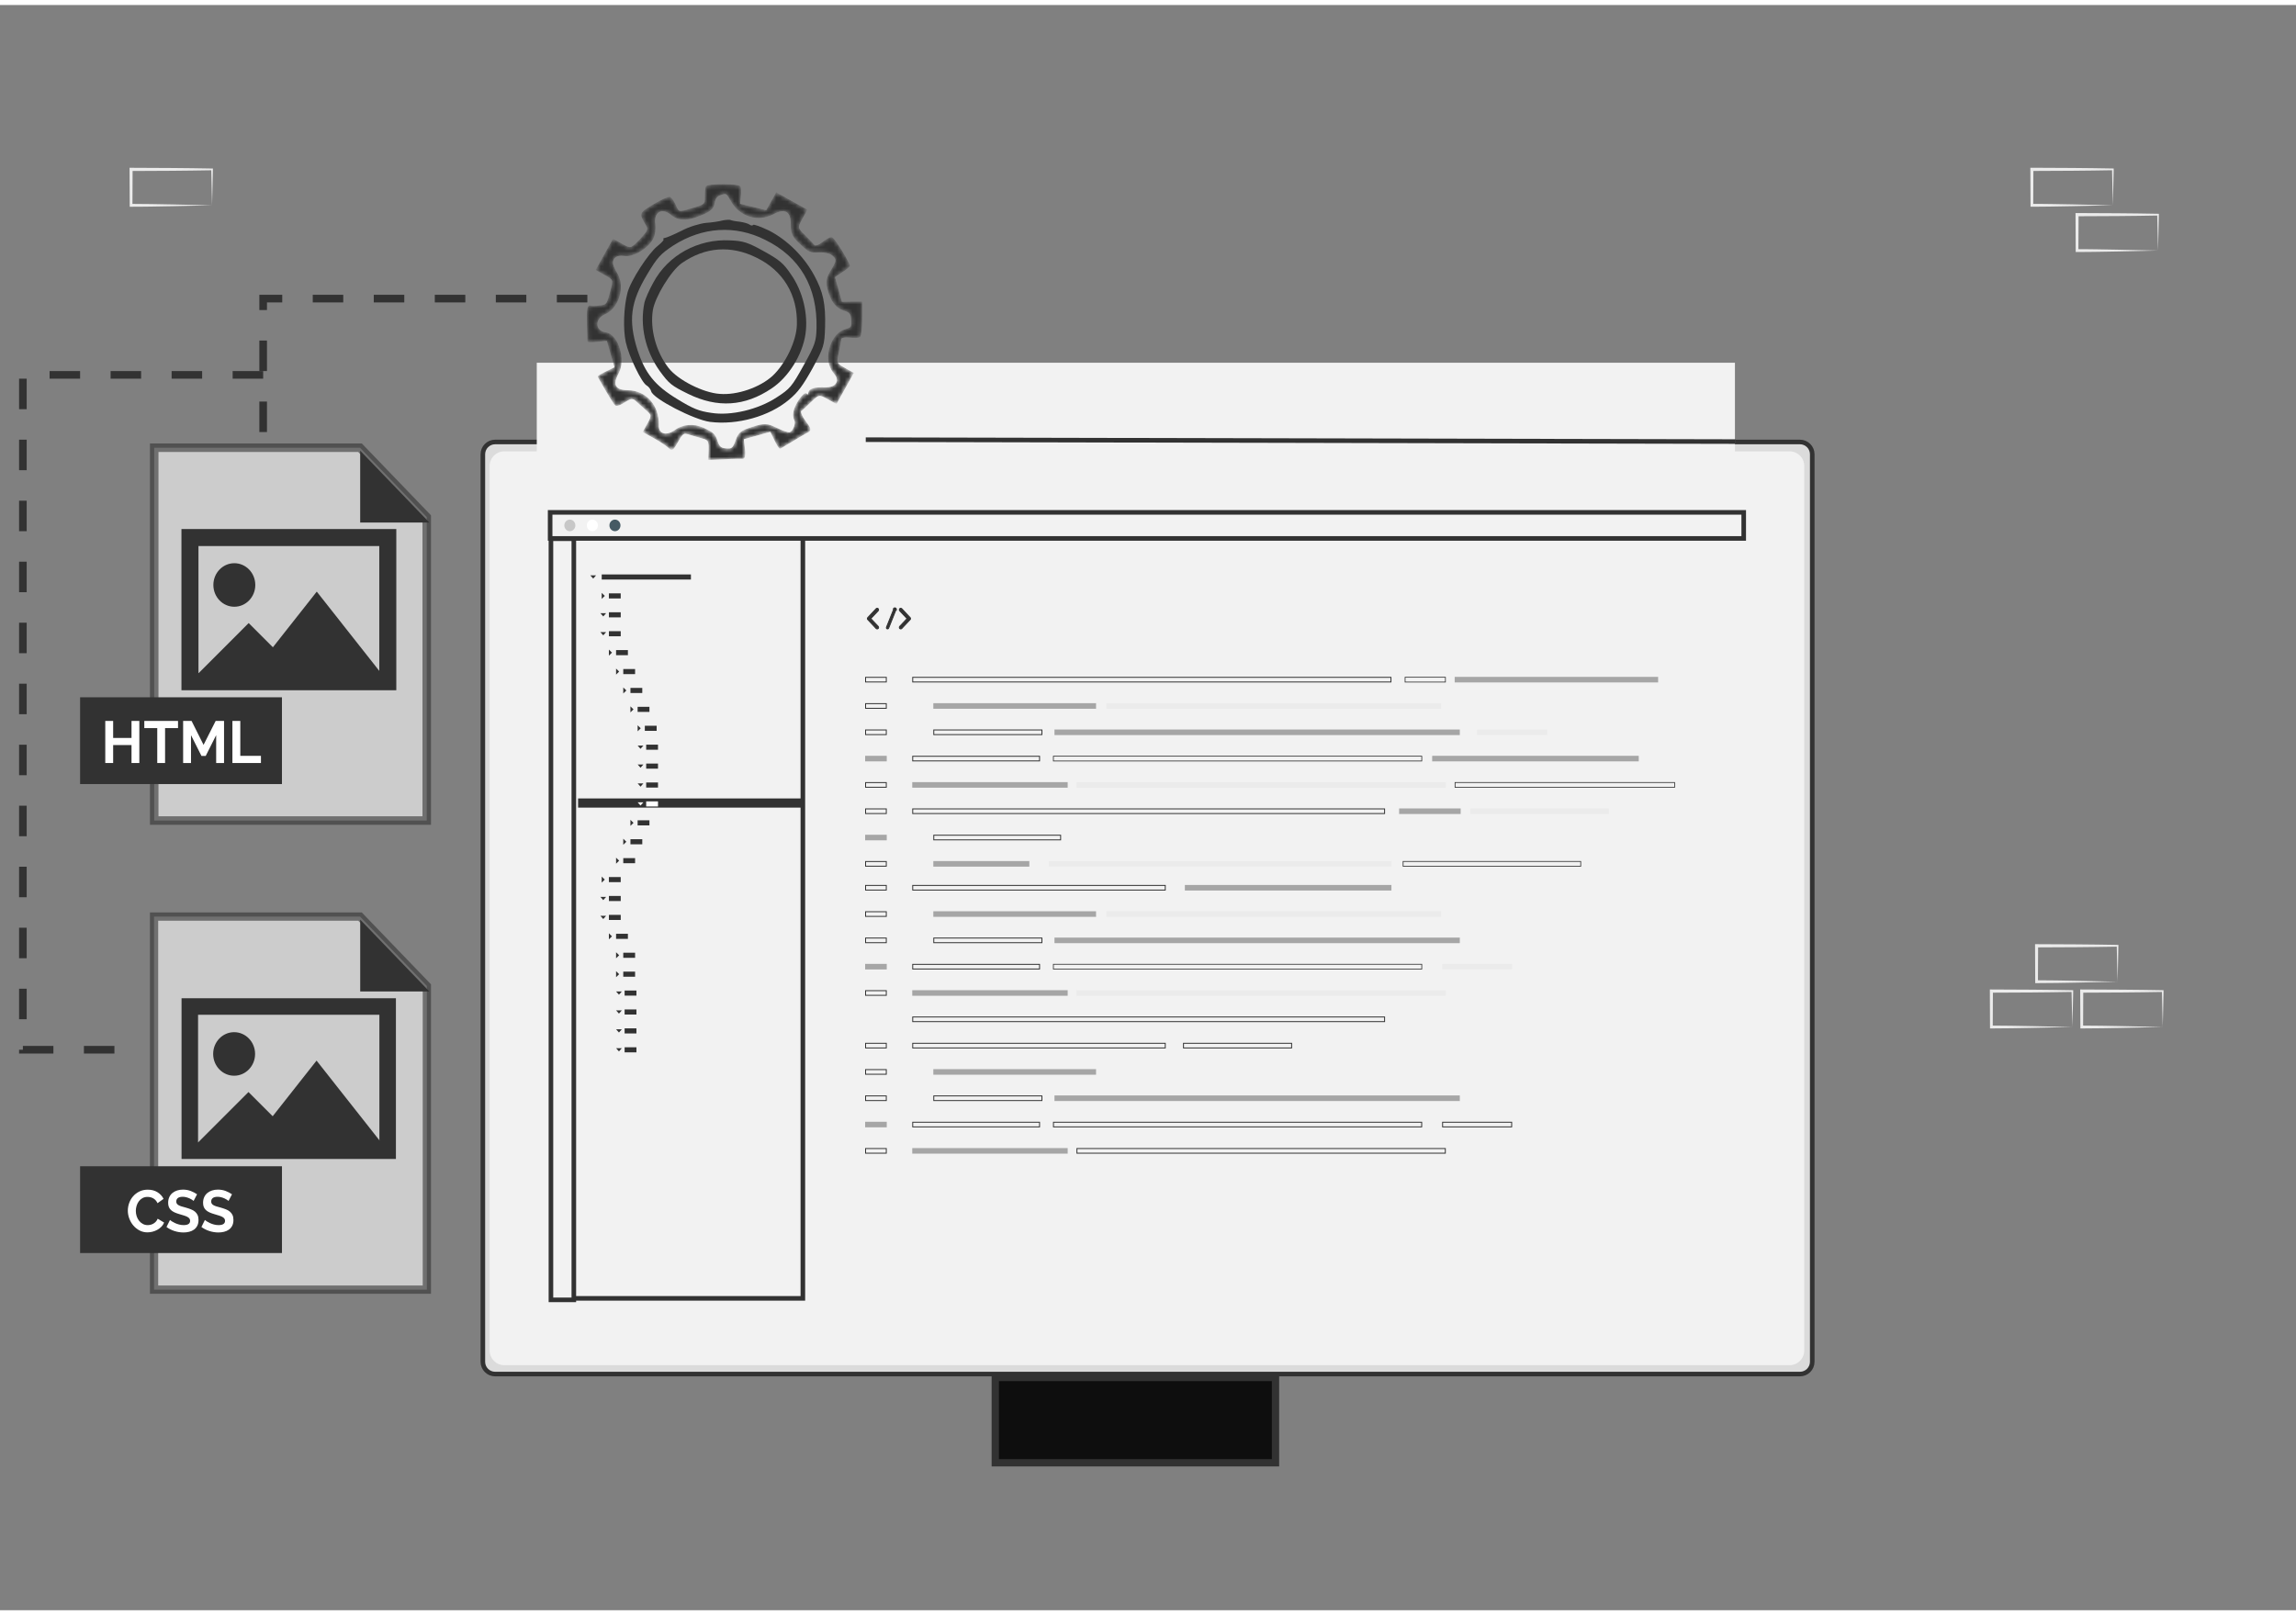 <svg width="540" height="380" viewBox="0 0 602 421" fill="none" xmlns="http://www.w3.org/2000/svg">
<rect x="0" y="0" width="602" height="421" fill="#808080" stroke="none"/>
<path d="M555.219 256.156L544.694 256.391L539.352 256.485C537.567 256.525 535.773 256.517 533.983 256.532L533.627 256.534L533.626 256.156L533.582 246.734L533.58 246.312L533.983 246.313L544.6 246.366C548.139 246.37 551.678 246.461 555.217 246.504L555.438 246.507L555.436 246.734C555.421 248.333 555.367 249.923 555.331 251.495L555.219 256.156ZM555.219 256.156L555.105 251.396C555.069 249.827 555.015 248.276 555 246.734L555.219 246.964C551.68 247.007 548.14 247.098 544.601 247.102L533.984 247.155L534.384 246.735L534.341 256.157L533.984 255.781C535.734 255.797 537.479 255.788 539.233 255.828L544.509 255.922L555.219 256.156Z" fill="#EBEBEB"/>
<path d="M543.366 268.037L532.841 268.272L527.5 268.366C525.715 268.406 523.921 268.398 522.131 268.413L521.775 268.416L521.773 268.038L521.73 258.616L521.729 258.193L522.131 258.195L532.748 258.248C536.287 258.252 539.827 258.342 543.366 258.386L543.587 258.389L543.584 258.616C543.569 260.215 543.515 261.805 543.479 263.377L543.366 268.037ZM543.366 268.037L543.252 263.277C543.216 261.708 543.163 260.157 543.147 258.615L543.366 258.845C539.827 258.888 536.288 258.979 532.749 258.983L522.132 259.036L522.532 258.616L522.489 268.038L522.131 267.662C523.881 267.678 525.626 267.669 527.38 267.709L532.656 267.803L543.366 268.037Z" fill="#EBEBEB"/>
<path d="M567.056 268.037L556.531 268.272L551.189 268.366C549.404 268.406 547.61 268.398 545.821 268.413L545.464 268.416L545.463 268.038L545.42 258.616L545.418 258.193L545.821 258.195L556.438 258.248C559.977 258.252 563.516 258.342 567.055 258.386L567.276 258.389L567.274 258.616C567.259 260.215 567.205 261.805 567.169 263.377L567.056 268.037ZM567.056 268.037L566.942 263.277C566.906 261.708 566.852 260.157 566.837 258.615L567.056 258.845C563.517 258.888 559.977 258.979 556.439 258.983L545.821 259.036L546.221 258.616L546.178 268.038L545.821 267.662C547.57 267.678 549.315 267.669 551.07 267.709L556.346 267.803L567.056 268.037Z" fill="#EBEBEB"/>
<path d="M252.429 144.038L241.904 144.273L236.562 144.367C234.777 144.407 232.983 144.399 231.194 144.414L230.838 144.417L230.836 144.039L230.793 134.617L230.791 134.194L231.194 134.196L241.811 134.249C245.35 134.253 248.889 134.344 252.428 134.387L252.649 134.39L252.647 134.617C252.632 136.216 252.578 137.806 252.542 139.378L252.429 144.038ZM252.429 144.038L252.315 139.277C252.279 137.709 252.225 136.158 252.21 134.616L252.429 134.846C248.89 134.889 245.35 134.98 241.812 134.984L231.194 135.037L231.595 134.617L231.551 144.039L231.194 143.663C232.943 143.679 234.688 143.67 236.443 143.71L241.719 143.804L252.429 144.038Z" fill="#EBEBEB"/>
<path d="M240.591 155.919L230.066 156.154L224.724 156.248C222.939 156.288 221.146 156.279 219.356 156.295L219 156.298L218.998 155.92L218.955 146.498L218.953 146.075L219.356 146.077L229.973 146.13C233.512 146.134 237.051 146.225 240.59 146.268L240.811 146.271L240.809 146.498C240.794 148.097 240.74 149.687 240.704 151.259L240.591 155.919ZM240.591 155.919L240.477 151.158C240.441 149.59 240.387 148.039 240.372 146.497L240.591 146.727C237.052 146.77 233.513 146.861 229.974 146.865L219.356 146.918L219.757 146.498L219.713 155.92L219.356 155.544C221.105 155.559 222.85 155.551 224.605 155.591L229.881 155.685L240.591 155.919Z" fill="#EBEBEB"/>
<path d="M264.28 155.919L253.755 156.154L248.414 156.248C246.629 156.288 244.835 156.279 243.045 156.295L242.689 156.298L242.687 155.92L242.644 146.498L242.643 146.075L243.045 146.077L253.662 146.13C257.201 146.134 260.741 146.225 264.28 146.268L264.501 146.271L264.498 146.498C264.483 148.097 264.43 149.687 264.393 151.259L264.28 155.919ZM264.28 155.919L264.167 151.158C264.13 149.59 264.077 148.039 264.061 146.497L264.28 146.727C260.742 146.77 257.202 146.861 253.663 146.865L243.046 146.918L243.446 146.498L243.403 155.92L243.045 155.544C244.795 155.559 246.54 155.551 248.294 155.591L253.57 155.685L264.28 155.919Z" fill="#EBEBEB"/>
<path d="M431.32 144.032L420.795 144.267L415.454 144.361C413.669 144.4 411.875 144.392 410.085 144.407L409.729 144.41L409.727 144.032L409.684 134.61L409.682 134.187L410.084 134.189L420.701 134.242C424.24 134.246 427.78 134.337 431.319 134.38L431.54 134.382L431.538 134.61C431.522 136.209 431.469 137.798 431.433 139.37L431.32 144.032ZM431.32 144.032L431.206 139.271C431.17 137.702 431.117 136.151 431.101 134.61L431.32 134.84C427.781 134.882 424.242 134.973 420.703 134.978L410.086 135.031L410.486 134.611L410.443 144.033L410.085 143.657C411.835 143.672 413.58 143.664 415.334 143.703L420.61 143.798L431.32 144.032Z" fill="#EBEBEB"/>
<path d="M553.984 52.523L543.459 52.758L538.117 52.853C536.332 52.892 534.538 52.884 532.748 52.899L532.392 52.902L532.391 52.524L532.347 43.102L532.346 42.68L532.748 42.681L543.365 42.734C546.904 42.739 550.444 42.829 553.983 42.873L554.204 42.875L554.202 43.102C554.186 44.701 554.133 46.291 554.097 47.863L553.984 52.523ZM553.984 52.523L553.87 47.763C553.834 46.194 553.78 44.643 553.765 43.102L553.984 43.331C550.445 43.374 546.905 43.465 543.366 43.469L532.749 43.523L533.149 43.102L533.106 52.524L532.748 52.149C534.498 52.164 536.243 52.156 537.998 52.195L543.273 52.289L553.984 52.523Z" fill="#EBEBEB"/>
<path d="M565.828 64.404L555.303 64.639L549.962 64.733C548.177 64.773 546.383 64.764 544.593 64.779L544.237 64.783L544.235 64.405L544.192 54.983L544.189 54.56L544.592 54.562L555.209 54.615C558.748 54.619 562.288 54.71 565.826 54.753L566.048 54.755L566.045 54.983C566.03 56.582 565.976 58.171 565.94 59.743L565.828 64.404ZM565.828 64.404L565.714 59.643C565.678 58.075 565.624 56.524 565.609 54.982L565.828 55.212C562.289 55.255 558.75 55.346 555.211 55.35L544.594 55.403L544.994 54.983L544.95 64.405L544.593 64.029C546.343 64.044 548.088 64.036 549.842 64.076L555.118 64.17L565.828 64.404Z" fill="#EBEBEB"/>
<path d="M55.605 52.533L45.08 52.768L39.738 52.862C37.953 52.902 36.159 52.893 34.369 52.908L34.013 52.911L34.012 52.533L33.968 43.111L33.967 42.689L34.369 42.691L44.987 42.744C48.525 42.748 52.065 42.839 55.604 42.882L55.825 42.884L55.823 43.112C55.807 44.711 55.754 46.3 55.718 47.872L55.605 52.533ZM55.605 52.533L55.491 47.772C55.455 46.203 55.401 44.653 55.386 43.111L55.605 43.341C52.066 43.384 48.526 43.475 44.987 43.479L34.37 43.532L34.77 43.112L34.727 52.534L34.369 52.158C36.119 52.173 37.864 52.165 39.619 52.204L44.894 52.299L55.605 52.533Z" fill="#EBEBEB"/>
<path d="M129.83 114.601H471.933C473.716 114.601 475.161 116.047 475.161 117.83V355.834C475.161 357.617 473.716 359.062 471.933 359.062H129.83C128.047 359.062 126.601 357.617 126.601 355.834V117.83C126.601 116.047 128.047 114.601 129.83 114.601Z" fill="#DBDBDB" stroke="#323232" stroke-width="1.203"/>
<path d="M469.232 117.059H132.213C130.098 117.059 128.383 118.773 128.383 120.889V352.9C128.383 355.015 130.098 356.73 132.213 356.73H469.231C471.347 356.73 473.061 355.015 473.061 352.9V120.889C473.061 118.773 471.347 117.059 469.232 117.059Z" fill="#F2F2F2"/>
<path d="M454.893 93.822H140.738V302.681H454.893V93.822Z" fill="#F2F2F2"/>
<path d="M211.214 139.379H143.852V340.201H211.214V139.379Z" fill="#F2F2F2"/>
<path d="M144.453 139.98H150.456V339.6H144.453V139.98Z" stroke="#323232" stroke-width="1.203"/>
<path d="M210.51 208.093H151.57V210.499H210.51V208.093Z" fill="#323232"/>
<path d="M181.157 149.346H157.768V150.682H181.157V149.346Z" fill="#323232"/>
<path d="M154.779 149.589H156.286L155.532 150.438L154.779 149.589Z" fill="#323232"/>
<path d="M162.747 154.307H159.646V155.642H162.747V154.307Z" fill="#323232"/>
<path d="M157.762 155.766V154.183L158.571 154.974L157.762 155.766Z" fill="#323232"/>
<path d="M162.753 159.266H159.652V160.601H162.753V159.266Z" fill="#323232"/>
<path d="M157.416 159.509H158.924L158.17 160.358L157.416 159.509Z" fill="#323232"/>
<path d="M162.753 164.227H159.652V165.562H162.753V164.227Z" fill="#323232"/>
<path d="M157.416 164.47H158.924L158.17 165.319L157.416 164.47Z" fill="#323232"/>
<path d="M164.633 169.186H161.533V170.521H164.633V169.186Z" fill="#323232"/>
<path d="M159.648 170.645V169.062L160.458 169.853L159.648 170.645Z" fill="#323232"/>
<path d="M166.518 174.153H163.418V175.488H166.518V174.153Z" fill="#323232"/>
<path d="M161.533 175.612V174.029L162.342 174.82L161.533 175.612Z" fill="#323232"/>
<path d="M166.518 223.746H163.418V225.081H166.518V223.746Z" fill="#323232"/>
<path d="M161.533 225.205V223.622L162.342 224.413L161.533 225.205Z" fill="#323232"/>
<path d="M168.403 179.105H165.303V180.44H168.403V179.105Z" fill="#323232"/>
<path d="M163.418 180.564V178.981L164.227 179.772L163.418 180.564Z" fill="#323232"/>
<path d="M168.403 218.785H165.303V220.12H168.403V218.785Z" fill="#323232"/>
<path d="M163.418 220.244V218.662L164.227 219.454L163.418 220.244Z" fill="#323232"/>
<path d="M170.28 184.062H167.18V185.397H170.28V184.062Z" fill="#323232"/>
<path d="M165.295 185.521V183.938L166.103 184.729L165.295 185.521Z" fill="#323232"/>
<path d="M170.28 213.826H167.18V215.162H170.28V213.826Z" fill="#323232"/>
<path d="M165.295 215.285V213.702L166.103 214.494L165.295 215.285Z" fill="#323232"/>
<path d="M172.172 189.03H169.072V190.365H172.172V189.03Z" fill="#323232"/>
<path d="M167.188 190.489V188.906L167.996 189.697L167.188 190.489Z" fill="#323232"/>
<path d="M172.524 193.986H169.424V195.321H172.524V193.986Z" fill="#323232"/>
<path d="M167.188 194.229H168.694L167.941 195.079L167.188 194.229Z" fill="#323232"/>
<path d="M172.524 198.946H169.424V200.281H172.524V198.946Z" fill="#323232"/>
<path d="M167.188 199.189H168.694L167.941 200.038L167.188 199.189Z" fill="#323232"/>
<path d="M172.524 203.905H169.424V205.241H172.524V203.905Z" fill="#323232"/>
<path d="M167.188 204.148H168.694L167.941 204.998L167.188 204.148Z" fill="#323232"/>
<path d="M172.524 208.865H169.424V210.201H172.524V208.865Z" fill="white"/>
<path d="M167.188 209.108H168.694L167.941 209.957L167.188 209.108Z" fill="white"/>
<path d="M162.747 228.709H159.646V230.044H162.747V228.709Z" fill="#323232"/>
<path d="M157.762 230.169V228.586L158.571 229.377L157.762 230.169Z" fill="#323232"/>
<path d="M162.753 233.668H159.652V235.004H162.753V233.668Z" fill="#323232"/>
<path d="M157.416 233.912H158.924L158.17 234.761L157.416 233.912Z" fill="#323232"/>
<path d="M162.753 238.629H159.652V239.964H162.753V238.629Z" fill="#323232"/>
<path d="M157.416 238.872H158.924L158.17 239.721L157.416 238.872Z" fill="#323232"/>
<path d="M164.633 243.589H161.533V244.925H164.633V243.589Z" fill="#323232"/>
<path d="M159.648 245.048V243.465L160.458 244.257L159.648 245.048Z" fill="#323232"/>
<path d="M166.518 248.557H163.418V249.892H166.518V248.557Z" fill="#323232"/>
<path d="M161.533 250.016V248.433L162.342 249.224L161.533 250.016Z" fill="#323232"/>
<path d="M166.518 253.516H163.418V254.851H166.518V253.516Z" fill="#323232"/>
<path d="M161.533 254.976V253.393L162.342 254.185L161.533 254.976Z" fill="#323232"/>
<path d="M166.87 258.473H163.77V259.808H166.87V258.473Z" fill="#323232"/>
<path d="M161.533 258.716H163.041L162.287 259.565L161.533 258.716Z" fill="#323232"/>
<path d="M166.87 263.433H163.77V264.769H166.87V263.433Z" fill="#323232"/>
<path d="M161.533 263.676H163.041L162.287 264.525L161.533 263.676Z" fill="#323232"/>
<path d="M166.87 268.393H163.77V269.728H166.87V268.393Z" fill="#323232"/>
<path d="M161.533 268.636H163.041L162.287 269.485L161.533 268.636Z" fill="#323232"/>
<path d="M166.87 273.353H163.77V274.688H166.87V273.353Z" fill="#323232"/>
<path d="M161.533 273.596H163.041L162.287 274.444L161.533 273.596Z" fill="#323232"/>
<path d="M144.244 133.065H457.195V139.899H144.244V133.065Z" fill="#F2F2F2" stroke="#323232" stroke-width="1.203"/>
<path d="M150.857 136.482C150.857 137.322 150.209 138.003 149.409 138.003C148.61 138.003 147.961 137.322 147.961 136.482C147.961 135.643 148.61 134.961 149.409 134.961C150.209 134.961 150.857 135.643 150.857 136.482Z" fill="#C7C7C7"/>
<path d="M156.764 136.482C156.764 137.322 156.115 138.003 155.315 138.003C154.515 138.003 153.867 137.322 153.867 136.482C153.867 135.643 154.515 134.961 155.315 134.961C156.116 134.961 156.764 135.643 156.764 136.482Z" fill="white"/>
<path d="M162.687 136.482C162.687 137.322 162.039 138.003 161.239 138.003C160.44 138.003 159.791 137.322 159.791 136.482C159.791 135.643 160.44 134.961 161.239 134.961C162.039 134.961 162.687 135.643 162.687 136.482Z" fill="#455A64"/>
<path d="M226.954 176.329H232.382V177.55H226.954V176.329Z" stroke="#323232" stroke-width="0.241"/>
<path d="M239.31 176.329H364.704V177.55H239.31V176.329Z" stroke="#323232" stroke-width="0.241"/>
<path d="M368.413 176.309H378.978V177.57H368.413V176.309Z" stroke="#323232" stroke-width="0.2"/>
<path d="M421.874 210.715H385.537V212.175H421.874V210.715Z" fill="#EBEBEB"/>
<path d="M434.752 176.209H381.41V177.67H434.752V176.209Z" fill="#A6A6A6"/>
<path d="M226.954 183.231H232.382V184.451H226.954V183.231Z" stroke="#323232" stroke-width="0.241"/>
<path d="M287.379 183.11H244.713V184.571H287.379V183.11Z" fill="#A6A6A6"/>
<path d="M382.979 210.715H366.84V212.175H382.979V210.715Z" fill="#A6A6A6"/>
<path d="M279.942 203.814H239.189V205.274H279.942V203.814Z" fill="#A6A6A6"/>
<path d="M244.833 190.132H273.182V191.352H244.833V190.132Z" stroke="#323232" stroke-width="0.241"/>
<path d="M429.67 196.913H375.51V198.373H429.67V196.913Z" fill="#A6A6A6"/>
<path d="M364.826 230.783H310.666V232.243H364.826V230.783Z" fill="#A6A6A6"/>
<path d="M382.755 190.012H276.479V191.473H382.755V190.012Z" fill="#A6A6A6"/>
<path d="M239.31 210.835H363.031V212.055H239.31V210.835Z" stroke="#323232" stroke-width="0.241"/>
<path d="M377.869 183.11H290.057V184.571H377.869V183.11Z" fill="#EBEBEB"/>
<path d="M405.678 190.012H387.295V191.473H405.678V190.012Z" fill="#EBEBEB"/>
<path d="M226.954 190.132H232.382V191.352H226.954V190.132Z" stroke="#323232" stroke-width="0.241"/>
<path d="M232.502 196.913H226.834V198.373H232.502V196.913Z" fill="#A6A6A6"/>
<path d="M239.31 197.033H272.566V198.253H239.31V197.033Z" stroke="#323232" stroke-width="0.241"/>
<path d="M244.833 217.736H278.089V218.956H244.833V217.736Z" stroke="#323232" stroke-width="0.241"/>
<path d="M367.893 224.617H414.456V225.878H367.893V224.617Z" stroke="#323232" stroke-width="0.2"/>
<path d="M364.866 224.517H275.006V225.978H364.866V224.517Z" fill="#EBEBEB"/>
<path d="M269.891 224.517H244.713V225.978H269.891V224.517Z" fill="#A6A6A6"/>
<path d="M379.075 203.814H282.25V205.274H379.075V203.814Z" fill="#EBEBEB"/>
<path d="M381.51 203.914H439.077V205.174H381.51V203.914Z" stroke="#323232" stroke-width="0.2"/>
<path d="M276.196 197.013H372.777V198.273H276.196V197.013Z" stroke="#323232" stroke-width="0.2"/>
<path d="M226.954 203.934H232.382V205.154H226.954V203.934Z" stroke="#323232" stroke-width="0.241"/>
<path d="M226.954 210.835H232.382V212.055H226.954V210.835Z" stroke="#323232" stroke-width="0.241"/>
<path d="M232.502 217.616H226.834V219.077H232.502V217.616Z" fill="#A6A6A6"/>
<path d="M226.954 224.637H232.382V225.858H226.954V224.637Z" stroke="#323232" stroke-width="0.241"/>
<path d="M226.954 230.903H232.382V232.123H226.954V230.903Z" stroke="#323232" stroke-width="0.241"/>
<path d="M239.31 230.903H305.526V232.123H239.31V230.903Z" stroke="#323232" stroke-width="0.241"/>
<path d="M226.954 237.804H232.382V239.025H226.954V237.804Z" stroke="#323232" stroke-width="0.241"/>
<path d="M287.379 237.684H244.713V239.145H287.379V237.684Z" fill="#A6A6A6"/>
<path d="M279.942 258.387H239.189V259.847H279.942V258.387Z" fill="#A6A6A6"/>
<path d="M244.833 244.706H273.182V245.926H244.833V244.706Z" stroke="#323232" stroke-width="0.241"/>
<path d="M310.306 272.309H338.655V273.53H310.306V272.309Z" stroke="#323232" stroke-width="0.241"/>
<path d="M244.833 286.111H273.182V287.332H244.833V286.111Z" stroke="#323232" stroke-width="0.241"/>
<path d="M382.755 244.585H276.479V246.046H382.755V244.585Z" fill="#A6A6A6"/>
<path d="M239.31 265.409H363.031V266.628H239.31V265.409Z" stroke="#323232" stroke-width="0.241"/>
<path d="M377.869 237.684H290.057V239.145H377.869V237.684Z" fill="#EBEBEB"/>
<path d="M396.47 251.486H378.121V252.947H396.47V251.486Z" fill="#EBEBEB"/>
<path d="M226.954 244.706H232.382V245.926H226.954V244.706Z" stroke="#323232" stroke-width="0.241"/>
<path d="M232.502 251.486H226.834V252.946H232.502V251.486Z" fill="#A6A6A6"/>
<path d="M239.31 251.606H272.566V252.826H239.31V251.606Z" stroke="#323232" stroke-width="0.241"/>
<path d="M379.075 258.387H282.25V259.847H379.075V258.387Z" fill="#EBEBEB"/>
<path d="M276.196 251.586H372.777V252.846H276.196V251.586Z" stroke="#323232" stroke-width="0.2"/>
<path d="M226.954 258.507H232.382V259.727H226.954V258.507Z" stroke="#323232" stroke-width="0.241"/>
<path d="M226.954 272.309H232.382V273.53H226.954V272.309Z" stroke="#323232" stroke-width="0.241"/>
<path d="M239.31 272.309H305.526V273.53H239.31V272.309Z" stroke="#323232" stroke-width="0.241"/>
<path d="M226.954 279.211H232.382V280.431H226.954V279.211Z" stroke="#323232" stroke-width="0.241"/>
<path d="M287.379 279.09H244.713V280.551H287.379V279.09Z" fill="#A6A6A6"/>
<path d="M279.942 299.794H239.189V301.255H279.942V299.794Z" fill="#A6A6A6"/>
<path d="M382.755 285.991H276.479V287.452H382.755V285.991Z" fill="#A6A6A6"/>
<path d="M378.241 293.013H396.35V294.233H378.241V293.013Z" stroke="#323232" stroke-width="0.241"/>
<path d="M226.954 286.111H232.382V287.332H226.954V286.111Z" stroke="#323232" stroke-width="0.241"/>
<path d="M232.502 292.893H226.834V294.353H232.502V292.893Z" fill="#A6A6A6"/>
<path d="M239.31 293.013H272.566V294.233H239.31V293.013Z" stroke="#323232" stroke-width="0.241"/>
<path d="M282.37 299.914H378.955V301.135H282.37V299.914Z" stroke="#323232" stroke-width="0.241"/>
<path d="M276.216 293.013H372.757V294.233H276.216V293.013Z" stroke="#323232" stroke-width="0.241"/>
<path d="M226.954 299.914H232.382V301.135H226.954V299.914Z" stroke="#323232" stroke-width="0.241"/>
<path d="M227.489 161.139C227.494 161.144 227.5 161.149 227.506 161.156L227.521 161.174L227.524 161.182L227.542 161.201L229.726 163.527C229.803 163.601 229.897 163.637 229.997 163.637C230.087 163.637 230.173 163.603 230.254 163.526C230.402 163.369 230.403 163.124 230.251 162.958L228.407 161.004L228.329 160.922L228.407 160.839L230.25 158.887L230.25 158.886C230.401 158.728 230.401 158.474 230.251 158.317L230.25 158.317C230.113 158.172 229.873 158.169 229.725 158.318L227.54 160.645L227.53 160.655L227.52 160.662C227.519 160.662 227.519 160.662 227.519 160.663L227.517 160.666C227.516 160.666 227.516 160.667 227.516 160.667L227.51 160.681L227.51 160.684L227.508 160.687L227.485 160.74H227.471C227.47 160.741 227.47 160.741 227.47 160.742C227.467 160.747 227.465 160.752 227.462 160.758C227.46 160.762 227.458 160.766 227.456 160.77L227.489 161.139ZM227.489 161.139C227.487 161.132 227.485 161.124 227.482 161.114L227.465 161.065L227.451 161.058C227.45 161.054 227.449 161.048 227.447 161.043C227.447 161.041 227.446 161.039 227.445 161.036C227.443 161.029 227.441 161.022 227.439 161.015C227.437 161.009 227.435 161.003 227.432 160.998V160.998V160.998V160.998V160.998V160.998V160.998V160.998V160.998V160.997V160.997V160.997V160.997V160.997V160.997V160.997V160.997V160.997V160.996V160.996V160.996V160.996V160.996V160.996V160.996V160.996V160.996V160.995V160.995V160.995V160.995V160.995V160.995V160.995V160.995V160.995V160.995V160.994V160.994V160.994V160.994V160.994V160.994V160.994V160.994V160.994V160.993V160.993V160.993V160.993V160.993V160.993V160.993V160.993V160.993V160.992V160.992V160.992V160.992V160.992V160.992V160.992V160.992V160.992V160.992V160.991V160.991V160.991V160.991V160.991V160.991V160.991V160.991V160.991V160.991V160.99V160.99V160.99V160.99V160.99V160.99V160.99V160.99V160.99V160.989V160.989V160.989V160.989V160.989V160.989V160.989V160.989V160.989V160.989V160.988V160.988V160.988V160.988V160.988V160.988V160.988V160.988V160.988V160.988V160.987V160.987V160.987V160.987V160.987V160.987V160.987V160.987V160.987V160.987V160.986V160.986V160.986V160.986V160.986V160.986V160.986V160.986V160.986V160.986V160.985V160.985V160.985V160.985V160.985V160.985V160.985V160.985V160.985V160.985V160.984V160.984V160.984V160.984V160.984V160.984V160.984V160.984V160.984V160.984V160.983V160.983V160.983V160.983V160.983V160.983V160.983V160.983V160.983V160.983V160.982V160.982V160.982V160.982V160.982V160.982V160.982V160.982V160.982V160.982V160.982V160.981V160.981V160.981V160.981V160.981V160.981V160.981V160.981V160.981V160.981V160.98V160.98V160.98V160.98V160.98V160.98V160.98V160.98V160.98V160.98V160.979V160.979V160.979V160.979V160.979V160.979V160.979V160.979V160.979V160.979V160.979V160.978V160.978V160.978V160.978V160.978V160.978V160.978V160.978V160.978V160.978V160.977V160.977V160.977V160.977V160.977V160.977V160.977V160.977V160.977V160.977V160.976V160.976V160.976V160.976V160.976V160.976V160.976V160.976V160.976V160.976V160.976V160.975V160.975V160.975V160.975V160.975V160.975V160.975V160.975V160.975V160.975V160.975V160.974V160.974V160.974V160.974V160.974V160.974V160.974V160.974V160.974V160.974V160.973V160.973V160.973V160.973V160.973V160.973V160.973V160.973V160.973V160.973V160.973V160.972V160.972V160.972V160.972V160.972V160.972V160.972V160.972V160.972V160.972V160.971V160.971C227.432 160.951 227.428 160.934 227.426 160.925C227.427 160.922 227.428 160.917 227.429 160.912C227.43 160.909 227.43 160.905 227.431 160.901C227.431 160.897 227.432 160.89 227.432 160.881V160.881V160.881V160.881V160.881V160.881V160.881V160.881V160.881V160.88V160.88V160.88V160.88V160.88V160.88V160.88V160.88V160.88V160.88V160.879V160.879V160.879V160.879V160.879V160.879V160.879V160.879V160.879V160.878V160.878V160.878V160.878V160.878V160.878V160.878V160.878V160.878V160.878V160.877V160.877V160.877V160.877V160.877V160.877V160.877V160.877V160.877V160.876V160.876V160.876V160.876V160.876V160.876V160.876V160.876V160.876V160.876V160.875V160.875V160.875V160.875V160.875V160.875V160.875V160.875V160.875V160.874V160.874V160.874V160.874V160.874V160.874V160.874V160.874V160.874V160.873V160.873V160.873V160.873V160.873V160.873V160.873V160.873V160.873V160.872V160.872V160.872V160.872V160.872V160.872V160.872V160.872V160.872V160.871V160.871V160.871V160.871V160.871V160.871V160.871V160.871V160.871V160.87V160.87V160.87V160.87V160.87V160.87V160.87V160.87V160.87V160.869V160.869V160.869V160.869V160.869V160.869V160.869V160.869V160.869V160.868V160.868V160.868V160.868V160.868V160.868V160.868V160.868V160.868V160.867V160.867V160.867V160.867V160.867V160.867V160.867V160.867V160.866V160.866V160.866V160.866V160.866V160.866V160.866V160.866V160.866V160.865V160.865V160.865V160.865V160.865V160.865V160.865V160.865V160.864V160.864V160.864V160.864V160.864V160.864V160.864V160.864V160.864V160.863V160.863V160.863V160.863V160.863V160.863V160.863V160.863V160.862V160.862V160.862V160.862V160.862V160.862V160.862V160.862V160.862V160.861V160.861V160.861V160.861V160.861V160.861V160.861V160.861V160.86V160.86V160.86V160.86V160.86V160.86V160.86V160.86V160.86V160.859V160.859V160.859V160.859V160.859V160.859V160.859V160.859V160.858V160.858V160.858V160.858V160.858V160.858V160.858V160.858V160.858V160.857V160.857V160.857V160.857V160.857V160.857V160.857V160.857V160.856V160.856V160.856V160.856V160.856V160.856V160.856V160.856V160.855V160.855V160.855V160.855V160.855V160.855V160.855V160.855V160.855V160.854V160.854V160.854V160.854V160.854V160.854V160.854V160.854V160.853V160.853V160.853C227.434 160.85 227.436 160.845 227.438 160.841C227.441 160.834 227.444 160.827 227.445 160.818M227.489 161.139L227.445 160.818M227.445 160.818C227.449 160.803 227.452 160.791 227.453 160.783C227.453 160.782 227.453 160.781 227.453 160.781C227.454 160.777 227.455 160.774 227.455 160.771L227.445 160.818Z" fill="#323232" stroke="#323232" stroke-width="0.241"/>
<path d="M232.427 163.184L232.428 163.183L234.334 158.421C234.334 158.421 234.334 158.421 234.334 158.421C234.403 158.253 234.581 158.179 234.741 158.249L234.742 158.25C234.886 158.311 234.966 158.508 234.897 158.673L234.896 158.675L232.99 163.444C232.99 163.445 232.99 163.445 232.99 163.445C232.938 163.569 232.821 163.639 232.704 163.639C232.666 163.639 232.627 163.632 232.604 163.621L232.604 163.62L232.594 163.616C232.436 163.552 232.356 163.357 232.427 163.184ZM234.789 158.139C234.999 158.228 235.1 158.499 235.007 158.719L234.222 158.376C234.315 158.148 234.564 158.041 234.789 158.139Z" fill="#323232" stroke="#323232" stroke-width="0.241"/>
<path d="M238.669 161.149C238.664 161.154 238.66 161.159 238.657 161.163L238.646 161.176C238.641 161.181 238.639 161.183 238.639 161.183L238.628 161.191L238.618 161.201L236.433 163.529C236.433 163.529 236.433 163.529 236.433 163.529C236.365 163.6 236.265 163.638 236.17 163.638C236.071 163.638 235.985 163.603 235.905 163.527C235.757 163.37 235.756 163.125 235.908 162.958L237.75 161.007L237.828 160.925L237.75 160.842L235.907 158.889L235.907 158.889L235.907 158.889C235.756 158.731 235.757 158.477 235.907 158.32L235.907 158.32C236.045 158.175 236.285 158.172 236.433 158.321L238.618 160.647L238.627 160.658L238.638 160.665C238.639 160.665 238.641 160.667 238.645 160.672L238.656 160.685C238.657 160.686 238.658 160.688 238.659 160.689L238.66 160.691C238.67 160.711 238.68 160.728 238.686 160.738C238.687 160.739 238.687 160.74 238.688 160.741C238.69 160.745 238.692 160.748 238.693 160.75C238.695 160.758 238.699 160.766 238.702 160.773C238.703 160.773 238.703 160.774 238.703 160.774C238.703 160.775 238.703 160.775 238.703 160.775L238.708 160.793C238.711 160.807 238.716 160.822 238.724 160.841C238.724 160.843 238.725 160.844 238.725 160.845V160.845V160.846V160.846V160.846V160.846V160.846V160.846V160.846V160.846V160.847V160.847V160.847V160.847V160.847V160.847V160.847V160.847V160.847V160.848V160.848V160.848V160.848V160.848V160.848V160.848V160.848V160.848V160.849V160.849V160.849V160.849V160.849V160.849V160.849V160.849V160.85V160.85V160.85V160.85V160.85V160.85V160.85V160.85V160.851V160.851V160.851V160.851V160.851V160.851V160.851V160.851V160.851V160.852V160.852V160.852V160.852V160.852V160.852V160.852V160.852V160.853V160.853V160.853V160.853V160.853V160.853V160.853V160.853V160.853V160.854V160.854V160.854V160.854V160.854V160.854V160.854V160.854V160.855V160.855V160.855V160.855V160.855V160.855V160.855V160.855V160.856V160.856V160.856V160.856V160.856V160.856V160.856V160.856V160.856V160.857V160.857V160.857V160.857V160.857V160.857V160.857V160.857V160.858V160.858V160.858V160.858V160.858V160.858V160.858V160.858V160.859V160.859V160.859V160.859V160.859V160.859V160.859V160.859V160.859V160.86V160.86V160.86V160.86V160.86V160.86V160.86V160.86V160.861V160.861V160.861V160.861V160.861V160.861V160.861V160.861V160.862V160.862V160.862V160.862V160.862V160.862V160.862V160.862V160.862V160.863V160.863V160.863V160.863V160.863V160.863V160.863V160.863V160.864V160.864V160.864V160.864V160.864V160.864V160.864V160.864V160.864V160.865V160.865V160.865V160.865V160.865V160.865V160.865V160.865V160.866V160.866V160.866V160.866V160.866V160.866V160.866V160.866V160.866V160.867V160.867V160.867V160.867V160.867V160.867V160.867V160.867V160.868V160.868V160.868V160.868V160.868V160.868V160.868V160.868V160.868V160.869V160.869V160.869V160.869V160.869V160.869V160.869V160.869V160.87V160.87V160.87V160.87V160.87V160.87V160.87V160.87V160.87V160.871V160.871V160.871V160.871V160.871V160.871V160.871V160.871V160.871V160.872V160.872V160.872V160.872V160.872V160.872V160.872V160.872V160.872V160.873V160.873V160.873V160.873V160.873V160.873V160.873V160.873V160.874V160.874V160.874V160.874V160.874V160.874V160.874V160.874V160.874V160.875V160.875V160.875V160.875V160.875V160.875V160.875V160.875V160.875V160.876V160.876V160.876V160.876V160.876V160.876V160.876V160.876V160.876V160.877V160.877V160.877V160.877V160.877V160.877V160.877V160.877V160.877V160.877V160.878V160.878V160.878V160.878V160.878V160.878V160.878V160.878V160.878V160.879V160.879V160.879V160.879V160.879V160.879V160.879V160.879V160.879V160.88V160.88V160.88V160.88V160.88V160.88V160.88V160.88V160.88V160.88V160.881V160.881V160.881V160.881V160.881V160.881V160.881V160.881V160.881V160.882V160.882V160.882V160.882V160.882V160.882V160.882V160.882V160.882V160.882V160.883V160.883V160.883V160.883V160.883V160.883V160.883V160.883V160.883V160.883V160.884V160.884V160.884V160.884V160.884V160.884V160.884V160.884C238.725 160.895 238.727 160.904 238.727 160.908C238.728 160.913 238.729 160.917 238.73 160.92C238.73 160.922 238.731 160.923 238.731 160.925C238.731 160.927 238.73 160.928 238.73 160.93C238.729 160.933 238.728 160.938 238.727 160.943C238.726 160.947 238.725 160.956 238.725 160.966V160.966V160.966V160.966V160.966V160.967V160.967V160.967V160.967V160.967V160.967V160.967V160.968V160.968V160.968V160.968V160.968V160.968V160.968V160.969V160.969V160.969V160.969V160.969V160.969V160.969V160.97V160.97V160.97V160.97V160.97V160.97V160.97V160.971V160.971V160.971V160.971V160.971V160.971V160.971V160.971V160.972V160.972V160.972V160.972V160.972V160.972V160.972V160.973V160.973V160.973V160.973V160.973V160.973V160.973V160.974V160.974V160.974V160.974V160.974V160.974V160.974V160.974V160.975V160.975V160.975V160.975V160.975V160.975V160.975V160.976V160.976V160.976V160.976V160.976V160.976V160.976V160.976V160.977V160.977V160.977V160.977V160.977V160.977V160.977V160.978V160.978V160.978V160.978V160.978V160.978V160.978V160.978V160.979V160.979V160.979V160.979V160.979V160.979V160.979V160.979V160.98V160.98V160.98V160.98V160.98V160.98V160.98V160.98V160.981V160.981V160.981V160.981V160.981V160.981V160.981V160.982V160.982V160.982V160.982V160.982V160.982V160.982V160.982V160.983V160.983V160.983V160.983V160.983V160.983V160.983V160.983V160.984V160.984V160.984V160.984V160.984V160.984V160.984V160.984V160.985V160.985V160.985V160.985V160.985V160.985V160.985V160.985V160.986V160.986V160.986V160.986V160.986V160.986V160.986V160.986V160.987V160.987V160.987V160.987V160.987V160.987V160.987V160.987V160.988V160.988V160.988V160.988V160.988V160.988V160.988V160.988V160.989V160.989V160.989V160.989V160.989V160.989V160.989V160.989V160.99V160.99V160.99V160.99V160.99V160.99V160.99V160.99V160.99V160.991V160.991V160.991V160.991V160.991V160.991V160.991V160.991V160.992V160.992V160.992V160.992V160.992V160.992V160.992V160.992V160.993V160.993V160.993V160.993V160.993V160.993V160.993V160.993V160.994V160.994V160.994V160.994V160.994V160.994V160.994V160.994V160.995V160.995V160.995V160.995V160.995V160.995V160.995V160.995V160.995V160.996V160.996V160.996V160.996V160.996V160.996V160.996V160.996V160.997V160.997V160.997V160.997V160.997V160.997V160.997V160.997V160.998V160.998V160.998V160.998V160.998V160.998V160.998V160.998V160.999V160.999V160.999V160.999V160.999V160.999V160.999V160.999V160.999V161V161V161V161V161V161V161V161V161.001V161.001V161.001V161.001V161.001V161.001V161.001V161.001V161.002V161.002V161.002V161.002V161.002V161.002V161.002V161.002V161.002V161.003V161.003V161.003V161.003V161.003V161.003V161.003V161.003V161.004V161.004V161.004V161.004V161.004V161.004V161.004V161.004V161.005V161.005V161.005V161.005V161.005V161.005V161.005C238.725 161.007 238.724 161.009 238.723 161.011C238.715 161.033 238.71 161.051 238.707 161.064L238.705 161.074L238.695 161.093V161.099C238.694 161.1 238.694 161.102 238.693 161.104L238.669 161.149ZM238.669 161.149C238.678 161.131 238.687 161.115 238.693 161.104L238.669 161.149ZM238.736 160.942C238.736 160.942 238.736 160.942 238.736 160.942L238.736 160.942Z" fill="#323232" stroke="#323232" stroke-width="0.241"/>
<path d="M210.506 140.133V339.206H150.965" stroke="#323232" stroke-width="1.203"/>
<path d="M454.999 114.5L227 114" stroke="#323232" stroke-width="1.2"/>
<rect x="260.958" y="359.958" width="73.471" height="22.375" fill="#0E0E0E" stroke="#323232" stroke-width="1.916"/>
<path opacity="0.6" d="M111.917 336.917H40.395V239.083H94.409L111.917 257.274V336.917Z" fill="white" stroke="#323232" stroke-width="2.165"/>
<path d="M112.575 258.722H94.445V239.884L112.575 258.722Z" fill="#323232"/>
<path d="M55.891 275.123C55.901 278.275 58.369 280.824 61.404 280.815C64.44 280.804 66.893 278.239 66.883 275.087C66.873 271.934 64.405 269.386 61.369 269.395C58.333 269.405 55.881 271.97 55.891 275.123Z" fill="#323232"/>
<path d="M64.367 300.484H101.634L83 276.85L64.367 300.484Z" fill="#323232"/>
<path d="M49.766 300.485H80.533L65.149 285.094L49.766 300.485Z" fill="#323232"/>
<path d="M101.64 262.663H49.766V300.481H101.64V262.663Z" stroke="#323232" stroke-width="4.331" stroke-miterlimit="10"/>
<path d="M73.93 304.562H21V327.32H73.93V304.562Z" fill="#323232"/>
<path d="M33.516 316.204C33.516 315.53 33.633 314.864 33.868 314.206C34.102 313.547 34.444 312.959 34.893 312.442C35.342 311.925 35.89 311.505 36.539 311.184C37.187 310.863 37.925 310.702 38.753 310.702C39.73 310.702 40.577 310.926 41.29 311.371C42.003 311.817 42.534 312.397 42.883 313.112L41.298 314.246C41.158 313.936 40.989 313.673 40.79 313.462C40.591 313.249 40.376 313.081 40.146 312.956C39.917 312.832 39.677 312.74 39.427 312.683C39.178 312.626 38.934 312.598 38.694 312.598C38.176 312.598 37.724 312.708 37.34 312.925C36.956 313.142 36.637 313.424 36.383 313.772C36.129 314.12 35.937 314.513 35.807 314.954C35.677 315.395 35.612 315.833 35.612 316.268C35.612 316.756 35.687 317.224 35.836 317.675C35.986 318.125 36.197 318.523 36.471 318.865C36.745 319.207 37.074 319.481 37.458 319.688C37.842 319.895 38.264 319.999 38.723 319.999C38.962 319.999 39.212 319.967 39.471 319.906C39.73 319.843 39.977 319.745 40.211 319.61C40.445 319.475 40.663 319.303 40.862 319.09C41.062 318.877 41.222 318.62 41.342 318.32L43.032 319.331C42.863 319.747 42.621 320.111 42.307 320.427C41.993 320.744 41.639 321.009 41.245 321.228C40.851 321.446 40.429 321.611 39.982 321.726C39.533 321.84 39.094 321.897 38.665 321.897C37.907 321.897 37.214 321.732 36.586 321.399C35.958 321.068 35.417 320.636 34.964 320.101C34.51 319.568 34.157 318.961 33.901 318.283C33.643 317.6 33.516 316.909 33.516 316.204Z" fill="white"/>
<path d="M50.763 313.655C50.693 313.583 50.567 313.484 50.381 313.359C50.196 313.235 49.972 313.113 49.708 312.995C49.444 312.876 49.157 312.774 48.849 312.692C48.54 312.609 48.225 312.567 47.906 312.567C47.338 312.567 46.913 312.677 46.635 312.894C46.356 313.112 46.216 313.418 46.216 313.811C46.216 314.039 46.268 314.228 46.373 314.378C46.477 314.529 46.63 314.661 46.829 314.775C47.029 314.889 47.281 314.993 47.584 315.086C47.889 315.179 48.24 315.278 48.64 315.381C49.157 315.527 49.63 315.681 50.052 315.848C50.476 316.013 50.836 316.221 51.129 316.469C51.422 316.718 51.65 317.016 51.811 317.363C51.969 317.711 52.051 318.138 52.051 318.645C52.051 319.236 51.943 319.74 51.728 320.16C51.513 320.58 51.224 320.919 50.86 321.178C50.496 321.438 50.076 321.627 49.604 321.745C49.129 321.864 48.634 321.924 48.116 321.924C47.317 321.924 46.529 321.799 45.751 321.55C44.973 321.301 44.276 320.949 43.656 320.493L44.569 318.644C44.658 318.737 44.82 318.858 45.055 319.008C45.289 319.158 45.566 319.309 45.885 319.458C46.204 319.609 46.558 319.735 46.946 319.839C47.336 319.942 47.735 319.995 48.143 319.995C49.279 319.995 49.848 319.617 49.848 318.861C49.848 318.623 49.783 318.42 49.653 318.254C49.525 318.089 49.339 317.943 49.1 317.819C48.861 317.694 48.572 317.58 48.233 317.477C47.893 317.373 47.514 317.259 47.095 317.135C46.587 316.989 46.145 316.832 45.771 316.661C45.397 316.49 45.086 316.289 44.836 316.055C44.586 315.822 44.4 315.552 44.274 315.246C44.15 314.94 44.087 314.576 44.087 314.15C44.087 313.59 44.186 313.092 44.385 312.657C44.584 312.222 44.862 311.859 45.215 311.57C45.569 311.281 45.98 311.06 46.45 310.91C46.919 310.76 47.423 310.685 47.961 310.685C48.709 310.685 49.396 310.807 50.027 311.051C50.655 311.294 51.202 311.582 51.671 311.913L50.763 313.655Z" fill="white"/>
<path d="M59.918 313.655C59.847 313.583 59.72 313.484 59.537 313.359C59.352 313.235 59.129 313.113 58.864 312.995C58.6 312.876 58.313 312.774 58.004 312.692C57.695 312.609 57.38 312.567 57.063 312.567C56.494 312.567 56.069 312.677 55.791 312.894C55.512 313.112 55.372 313.418 55.372 313.811C55.372 314.039 55.425 314.228 55.529 314.378C55.635 314.529 55.786 314.661 55.986 314.775C56.186 314.889 56.438 314.993 56.741 315.086C57.044 315.179 57.396 315.278 57.796 315.381C58.314 315.527 58.785 315.681 59.209 315.848C59.634 316.013 59.993 316.221 60.286 316.469C60.579 316.718 60.807 317.016 60.968 317.363C61.127 317.711 61.207 318.138 61.207 318.645C61.207 319.236 61.1 319.74 60.885 320.16C60.67 320.58 60.382 320.919 60.018 321.178C59.653 321.438 59.234 321.627 58.76 321.745C58.287 321.864 57.79 321.924 57.272 321.924C56.475 321.924 55.685 321.799 54.909 321.55C54.131 321.301 53.432 320.949 52.812 320.493L53.725 318.644C53.816 318.737 53.976 318.858 54.211 319.008C54.445 319.158 54.722 319.309 55.041 319.458C55.361 319.609 55.714 319.735 56.103 319.839C56.492 319.942 56.891 319.995 57.299 319.995C58.435 319.995 59.004 319.617 59.004 318.861C59.004 318.623 58.939 318.42 58.809 318.254C58.681 318.089 58.496 317.943 58.257 317.819C58.018 317.694 57.728 317.58 57.389 317.477C57.05 317.373 56.67 317.259 56.253 317.135C55.743 316.989 55.303 316.832 54.928 316.661C54.554 316.49 54.242 316.289 53.993 316.055C53.744 315.822 53.556 315.552 53.432 315.246C53.308 314.94 53.244 314.576 53.244 314.15C53.244 313.59 53.345 313.092 53.543 312.657C53.744 312.222 54.019 311.859 54.373 311.57C54.728 311.281 55.14 311.06 55.607 310.91C56.077 310.76 56.58 310.685 57.119 310.685C57.867 310.685 58.555 310.807 59.183 311.051C59.811 311.294 60.358 311.582 60.828 311.913L59.918 313.655Z" fill="white"/>
<path opacity="0.6" d="M111.888 213.885H40.436V116.115H94.4L111.888 134.287V213.885Z" fill="white" stroke="#323232" stroke-width="2.231"/>
<path d="M112.566 135.725H94.438V116.887L112.566 135.725Z" fill="#323232"/>
<path d="M55.945 152.126C55.956 155.279 58.424 157.827 61.458 157.818C64.493 157.808 66.947 155.243 66.937 152.09C66.927 148.937 64.459 146.389 61.424 146.398C58.389 146.408 55.935 148.973 55.945 152.126Z" fill="#323232"/>
<path d="M64.422 177.486H101.687L83.054 153.851L64.422 177.486Z" fill="#323232"/>
<path d="M49.82 177.487H80.585L65.204 162.096L49.82 177.487Z" fill="#323232"/>
<path d="M101.677 139.666H49.805V177.486H101.677V139.666Z" stroke="#323232" stroke-width="4.462" stroke-miterlimit="10"/>
<path d="M73.927 181.564H21V204.322H73.927V181.564Z" fill="#323232"/>
<path d="M36.532 187.766V198.802H34.483V194.092H29.667V198.802H27.602V187.766H29.667V192.227H34.483V187.766H36.532Z" fill="white"/>
<path d="M46.677 189.647H43.281V198.803H41.232V189.647H37.836V187.765H46.677V189.647Z" fill="white"/>
<path d="M56.678 198.802V191.496L53.939 196.936H52.819L50.081 191.496V198.802H48.016V187.766H50.23L53.373 194.045L56.545 187.766H58.743V198.802H56.678Z" fill="white"/>
<path d="M60.938 198.802V187.766H63.003V196.921H68.417V198.802H60.938Z" fill="white"/>
<path d="M154 77H69V113" stroke="#323232" stroke-width="2" stroke-dasharray="8 8"/>
<path d="M69 97H6V274H37.248" stroke="#323232" stroke-width="2" stroke-dasharray="8 8"/>
<mask id="path-163-inside-1_1880_964" fill="white">
<path fill-rule="evenodd" clip-rule="evenodd" d="M158.709 70.723C160.995 71.996 160.995 71.996 160.104 75.305C159.253 78.541 159.152 78.722 157.319 78.938C156.27 79.115 155.188 79.178 154.898 79.016C154.135 78.592 153.908 79.939 154.049 83.87C154.119 86.05 154.198 88.043 154.173 88.173C154.258 88.362 155.376 88.319 156.74 88.175L159.227 87.896L160.256 91.513L161.305 95.094L159.024 96.201C157.788 96.797 156.815 97.349 156.883 97.482C159.643 102.348 161.081 104.719 161.48 104.941C161.77 105.103 162.905 104.689 163.866 103.987C165.494 102.944 166.014 102.949 167.03 103.942C167.692 104.549 168.889 105.644 169.695 106.331C170.986 107.43 171.026 107.785 169.954 109.709L168.721 111.923L171.77 113.621C173.476 114.572 175.117 115.724 175.561 116.209C176.145 116.867 176.493 116.585 177.665 114.479C178.959 112.156 179.226 112.019 180.912 112.578C181.921 112.902 183.446 113.323 184.346 113.587C185.762 113.947 186.003 114.367 185.94 116.615L185.845 119.178L190.038 118.993C192.315 118.834 194.51 118.82 194.825 118.853C195.196 118.869 195.375 117.78 195.175 116.432L194.847 113.776L198.444 112.783L202.061 111.754L203.168 114.035C203.764 115.271 204.388 116.284 204.558 116.236C204.655 116.147 205.879 115.402 207.215 114.625C208.572 113.811 210.369 112.719 211.189 112.272C212.748 111.523 212.736 111.374 211.067 109.16C210.137 107.928 209.654 106.661 209.944 106.395C210.308 106.169 211.512 105.032 212.659 103.912C214.623 102.009 214.792 101.961 217.007 103.194L219.257 104.447L221.461 100.491L223.665 96.534L221.414 95.281C219.2 94.047 219.152 93.878 219.756 91.17C220.085 89.641 220.417 88.019 220.418 87.591C220.418 87.163 221.452 86.93 222.654 87.077C223.82 87.203 225.011 87.201 225.354 87.011C225.661 86.802 225.885 84.691 225.9 82.274L225.909 77.903L223.286 77.916L220.622 78.002L219.693 74.631L218.745 71.297L220.719 69.971C221.866 69.278 222.739 68.48 222.691 68.311C221.56 65.731 218.534 61.001 217.993 61.033C217.622 61.016 216.572 61.621 215.627 62.378C214.702 63.1 213.7 63.446 213.438 63.062C213.193 62.735 212.036 61.567 210.915 60.42C208.935 58.509 208.944 58.323 210.197 56.072L211.491 53.749L207.534 51.545L203.578 49.342L202.284 51.665L200.99 53.988L197.475 53.125L193.868 52.257L194.089 50.239C194.267 49.15 194.172 47.955 194.035 47.689C193.62 46.982 185.585 46.977 185.201 47.667C185.059 47.921 184.953 49.051 184.956 50.242C184.973 52.344 184.933 52.417 181.465 53.434C177.921 54.504 177.921 54.504 177.144 52.739C176.705 51.734 176.08 50.72 175.681 50.498C175.354 50.316 173.4 51.177 171.449 52.374C167.625 54.714 167.649 54.585 169.587 57.852C170.135 58.918 169.989 59.265 167.839 61.588C165.403 64.083 165.403 64.083 163.116 62.809L160.793 61.515L158.589 65.472L156.385 69.429L158.709 70.723ZM163.622 65.659C165.909 66.077 169.807 63.777 171.129 61.232C171.614 60.361 171.822 58.622 171.65 57.479C171.181 54.222 173.531 52.82 176.06 54.941C178.047 56.667 180.751 56.508 184.894 54.535C186.53 53.734 187.043 53.069 187.246 51.85C187.469 50.595 187.922 50.039 188.98 49.677C190.453 49.166 190.562 49.227 191.735 51.306C193.99 55.369 198.65 56.823 202.648 54.769C205.87 52.996 207.572 54.04 207.487 57.607C207.497 59.895 207.851 60.711 209.924 62.626C212.101 64.695 212.52 64.881 214.833 64.742C216.471 64.704 217.759 65.04 218.508 65.743C219.508 66.681 219.508 67.109 218.101 69.464C216.759 71.618 216.604 72.578 217.082 74.366C217.938 77.697 219.276 79.393 221.35 80.025C222.891 80.503 223.226 80.927 223.337 82.606C223.456 84.527 223.395 84.636 221.49 85.24C219.471 85.875 217.822 88.238 217.375 91.176C217.106 93.452 217.516 95.107 218.983 96.828C220.462 98.698 219.173 100.5 216.404 100.433C213.45 100.357 212.227 100.674 212.044 101.857C211.947 102.373 211.7 102.474 211.459 102.054C211.233 101.69 210.518 102.291 209.625 103.553C208.21 105.666 207.736 107.542 208.42 108.875C208.936 109.828 207.92 112.164 206.931 112.231C206.447 112.247 204.91 111.676 203.454 110.96C201.215 109.856 200.344 109.798 197.324 110.78C194.191 111.794 193.747 112.164 193.002 114.27C192.261 116.283 191.95 116.586 190.412 116.443C189.004 116.324 188.552 116.025 188.009 114.438C187.333 112.492 187.063 112.294 184.441 111.024C181.908 109.851 179.014 110.094 176.974 111.621C174.725 113.27 172.465 112.629 172.573 110.216C172.744 105.127 169.382 101.257 164.624 101.175C161.222 101.135 160.34 99.645 162.058 96.56C163.999 93.075 161.989 86.438 158.809 85.998C155.795 85.604 155.629 82.23 158.568 80.966C162.077 79.448 163.77 74.017 161.82 70.601C161.107 69.49 160.588 68.202 160.548 67.847C160.396 66.241 161.701 65.35 163.622 65.659Z"/>
</mask>
<path fill-rule="evenodd" clip-rule="evenodd" d="M158.709 70.723C160.995 71.996 160.995 71.996 160.104 75.305C159.253 78.541 159.152 78.722 157.319 78.938C156.27 79.115 155.188 79.178 154.898 79.016C154.135 78.592 153.908 79.939 154.049 83.87C154.119 86.05 154.198 88.043 154.173 88.173C154.258 88.362 155.376 88.319 156.74 88.175L159.227 87.896L160.256 91.513L161.305 95.094L159.024 96.201C157.788 96.797 156.815 97.349 156.883 97.482C159.643 102.348 161.081 104.719 161.48 104.941C161.77 105.103 162.905 104.689 163.866 103.987C165.494 102.944 166.014 102.949 167.03 103.942C167.692 104.549 168.889 105.644 169.695 106.331C170.986 107.43 171.026 107.785 169.954 109.709L168.721 111.923L171.77 113.621C173.476 114.572 175.117 115.724 175.561 116.209C176.145 116.867 176.493 116.585 177.665 114.479C178.959 112.156 179.226 112.019 180.912 112.578C181.921 112.902 183.446 113.323 184.346 113.587C185.762 113.947 186.003 114.367 185.94 116.615L185.845 119.178L190.038 118.993C192.315 118.834 194.51 118.82 194.825 118.853C195.196 118.869 195.375 117.78 195.175 116.432L194.847 113.776L198.444 112.783L202.061 111.754L203.168 114.035C203.764 115.271 204.388 116.284 204.558 116.236C204.655 116.147 205.879 115.402 207.215 114.625C208.572 113.811 210.369 112.719 211.189 112.272C212.748 111.523 212.736 111.374 211.067 109.16C210.137 107.928 209.654 106.661 209.944 106.395C210.308 106.169 211.512 105.032 212.659 103.912C214.623 102.009 214.792 101.961 217.007 103.194L219.257 104.447L221.461 100.491L223.665 96.534L221.414 95.281C219.2 94.047 219.152 93.878 219.756 91.17C220.085 89.641 220.417 88.019 220.418 87.591C220.418 87.163 221.452 86.93 222.654 87.077C223.82 87.203 225.011 87.201 225.354 87.011C225.661 86.802 225.885 84.691 225.9 82.274L225.909 77.903L223.286 77.916L220.622 78.002L219.693 74.631L218.745 71.297L220.719 69.971C221.866 69.278 222.739 68.48 222.691 68.311C221.56 65.731 218.534 61.001 217.993 61.033C217.622 61.016 216.572 61.621 215.627 62.378C214.702 63.1 213.7 63.446 213.438 63.062C213.193 62.735 212.036 61.567 210.915 60.42C208.935 58.509 208.944 58.323 210.197 56.072L211.491 53.749L207.534 51.545L203.578 49.342L202.284 51.665L200.99 53.988L197.475 53.125L193.868 52.257L194.089 50.239C194.267 49.15 194.172 47.955 194.035 47.689C193.62 46.982 185.585 46.977 185.201 47.667C185.059 47.921 184.953 49.051 184.956 50.242C184.973 52.344 184.933 52.417 181.465 53.434C177.921 54.504 177.921 54.504 177.144 52.739C176.705 51.734 176.08 50.72 175.681 50.498C175.354 50.316 173.4 51.177 171.449 52.374C167.625 54.714 167.649 54.585 169.587 57.852C170.135 58.918 169.989 59.265 167.839 61.588C165.403 64.083 165.403 64.083 163.116 62.809L160.793 61.515L158.589 65.472L156.385 69.429L158.709 70.723ZM163.622 65.659C165.909 66.077 169.807 63.777 171.129 61.232C171.614 60.361 171.822 58.622 171.65 57.479C171.181 54.222 173.531 52.82 176.06 54.941C178.047 56.667 180.751 56.508 184.894 54.535C186.53 53.734 187.043 53.069 187.246 51.85C187.469 50.595 187.922 50.039 188.98 49.677C190.453 49.166 190.562 49.227 191.735 51.306C193.99 55.369 198.65 56.823 202.648 54.769C205.87 52.996 207.572 54.04 207.487 57.607C207.497 59.895 207.851 60.711 209.924 62.626C212.101 64.695 212.52 64.881 214.833 64.742C216.471 64.704 217.759 65.04 218.508 65.743C219.508 66.681 219.508 67.109 218.101 69.464C216.759 71.618 216.604 72.578 217.082 74.366C217.938 77.697 219.276 79.393 221.35 80.025C222.891 80.503 223.226 80.927 223.337 82.606C223.456 84.527 223.395 84.636 221.49 85.24C219.471 85.875 217.822 88.238 217.375 91.176C217.106 93.452 217.516 95.107 218.983 96.828C220.462 98.698 219.173 100.5 216.404 100.433C213.45 100.357 212.227 100.674 212.044 101.857C211.947 102.373 211.7 102.474 211.459 102.054C211.233 101.69 210.518 102.291 209.625 103.553C208.21 105.666 207.736 107.542 208.42 108.875C208.936 109.828 207.92 112.164 206.931 112.231C206.447 112.247 204.91 111.676 203.454 110.96C201.215 109.856 200.344 109.798 197.324 110.78C194.191 111.794 193.747 112.164 193.002 114.27C192.261 116.283 191.95 116.586 190.412 116.443C189.004 116.324 188.552 116.025 188.009 114.438C187.333 112.492 187.063 112.294 184.441 111.024C181.908 109.851 179.014 110.094 176.974 111.621C174.725 113.27 172.465 112.629 172.573 110.216C172.744 105.127 169.382 101.257 164.624 101.175C161.222 101.135 160.34 99.645 162.058 96.56C163.999 93.075 161.989 86.438 158.809 85.998C155.795 85.604 155.629 82.23 158.568 80.966C162.077 79.448 163.77 74.017 161.82 70.601C161.107 69.49 160.588 68.202 160.548 67.847C160.396 66.241 161.701 65.35 163.622 65.659Z" fill="#323232" stroke="#323232" stroke-width="0.295" mask="url(#path-163-inside-1_1880_964)"/>
<path fill-rule="evenodd" clip-rule="evenodd" d="M164.52 75.483C163.531 79.308 163.336 84.954 164.074 88.41C164.894 92.148 168.232 99.048 169.539 99.776C170.047 100.059 170.627 100.811 170.752 101.356C171.298 103.277 181.971 108.794 186.188 109.335C193.346 110.231 201.691 107.887 206.89 103.506C209.209 101.563 210.474 99.89 213.041 95.279C216.002 89.794 216.176 89.225 216.33 84.507C216.51 78.377 215.816 75.184 213.459 70.875C210.761 65.9 206.395 61.614 201.667 59.171C199.481 58.143 197.597 57.427 197.456 57.681C197.334 57.899 196.87 57.878 196.548 57.603C196.225 57.329 195.031 56.996 193.978 56.838C192.848 56.732 191.779 56.517 191.561 56.395C191.343 56.274 190.411 56.325 189.511 56.49C188.606 56.747 186.584 57.048 185.054 57.147C183.484 57.319 180.638 58.159 178.732 59.19C176.753 60.181 174.819 61.006 174.408 61.062C173.939 61.134 173.745 61.312 173.963 61.433C174.217 61.575 173.458 62.34 172.395 63.223C170.024 65.089 165.311 72.356 164.52 75.483ZM176.589 63.038C184.169 58.224 192.734 57.619 200.612 61.579C209.732 66.04 214.344 73.984 214.09 84.687C214.01 88.161 213.746 89.061 210.713 94.506C207.58 100.133 207.167 100.616 203.662 102.897C198.852 106.068 191.65 107.812 186.461 106.966C183.245 106.507 181.655 105.859 177.582 103.353C171.677 99.779 169.159 96.616 167.127 90.443C164.702 82.671 165.284 77.954 169.724 70.582C172.396 66.125 173.196 65.286 176.589 63.038Z" fill="#323232"/>
<path fill-rule="evenodd" clip-rule="evenodd" d="M168.986 77.97C167.692 84.051 169.182 90.683 172.982 95.987C175.436 99.351 176.065 99.844 180.434 101.992C188.134 105.758 195.298 105.277 202.297 100.567C206.744 97.622 210.37 91.794 211.192 86.306C211.944 81.113 210.486 75.021 207.371 70.623C205.417 67.727 204.413 66.882 200.274 64.578C196.136 62.273 194.89 61.864 191.399 61.727C183.029 61.298 175.175 65.579 171.3 72.791C170.229 74.715 169.213 77.05 168.986 77.97ZM178.744 67.71C184.887 63.427 191.623 62.946 198.303 66.238C205.35 69.64 209.193 76.061 208.938 83.862C208.821 88.172 205.953 94.089 202.575 97.25C199.259 100.301 193.251 102.377 188.711 101.989C184.353 101.702 177.75 98.357 175.288 95.178C172.015 90.977 170.419 85.047 171.159 80.132C171.688 76.621 175.941 69.668 178.744 67.71Z" fill="#323232"/>
</svg>
